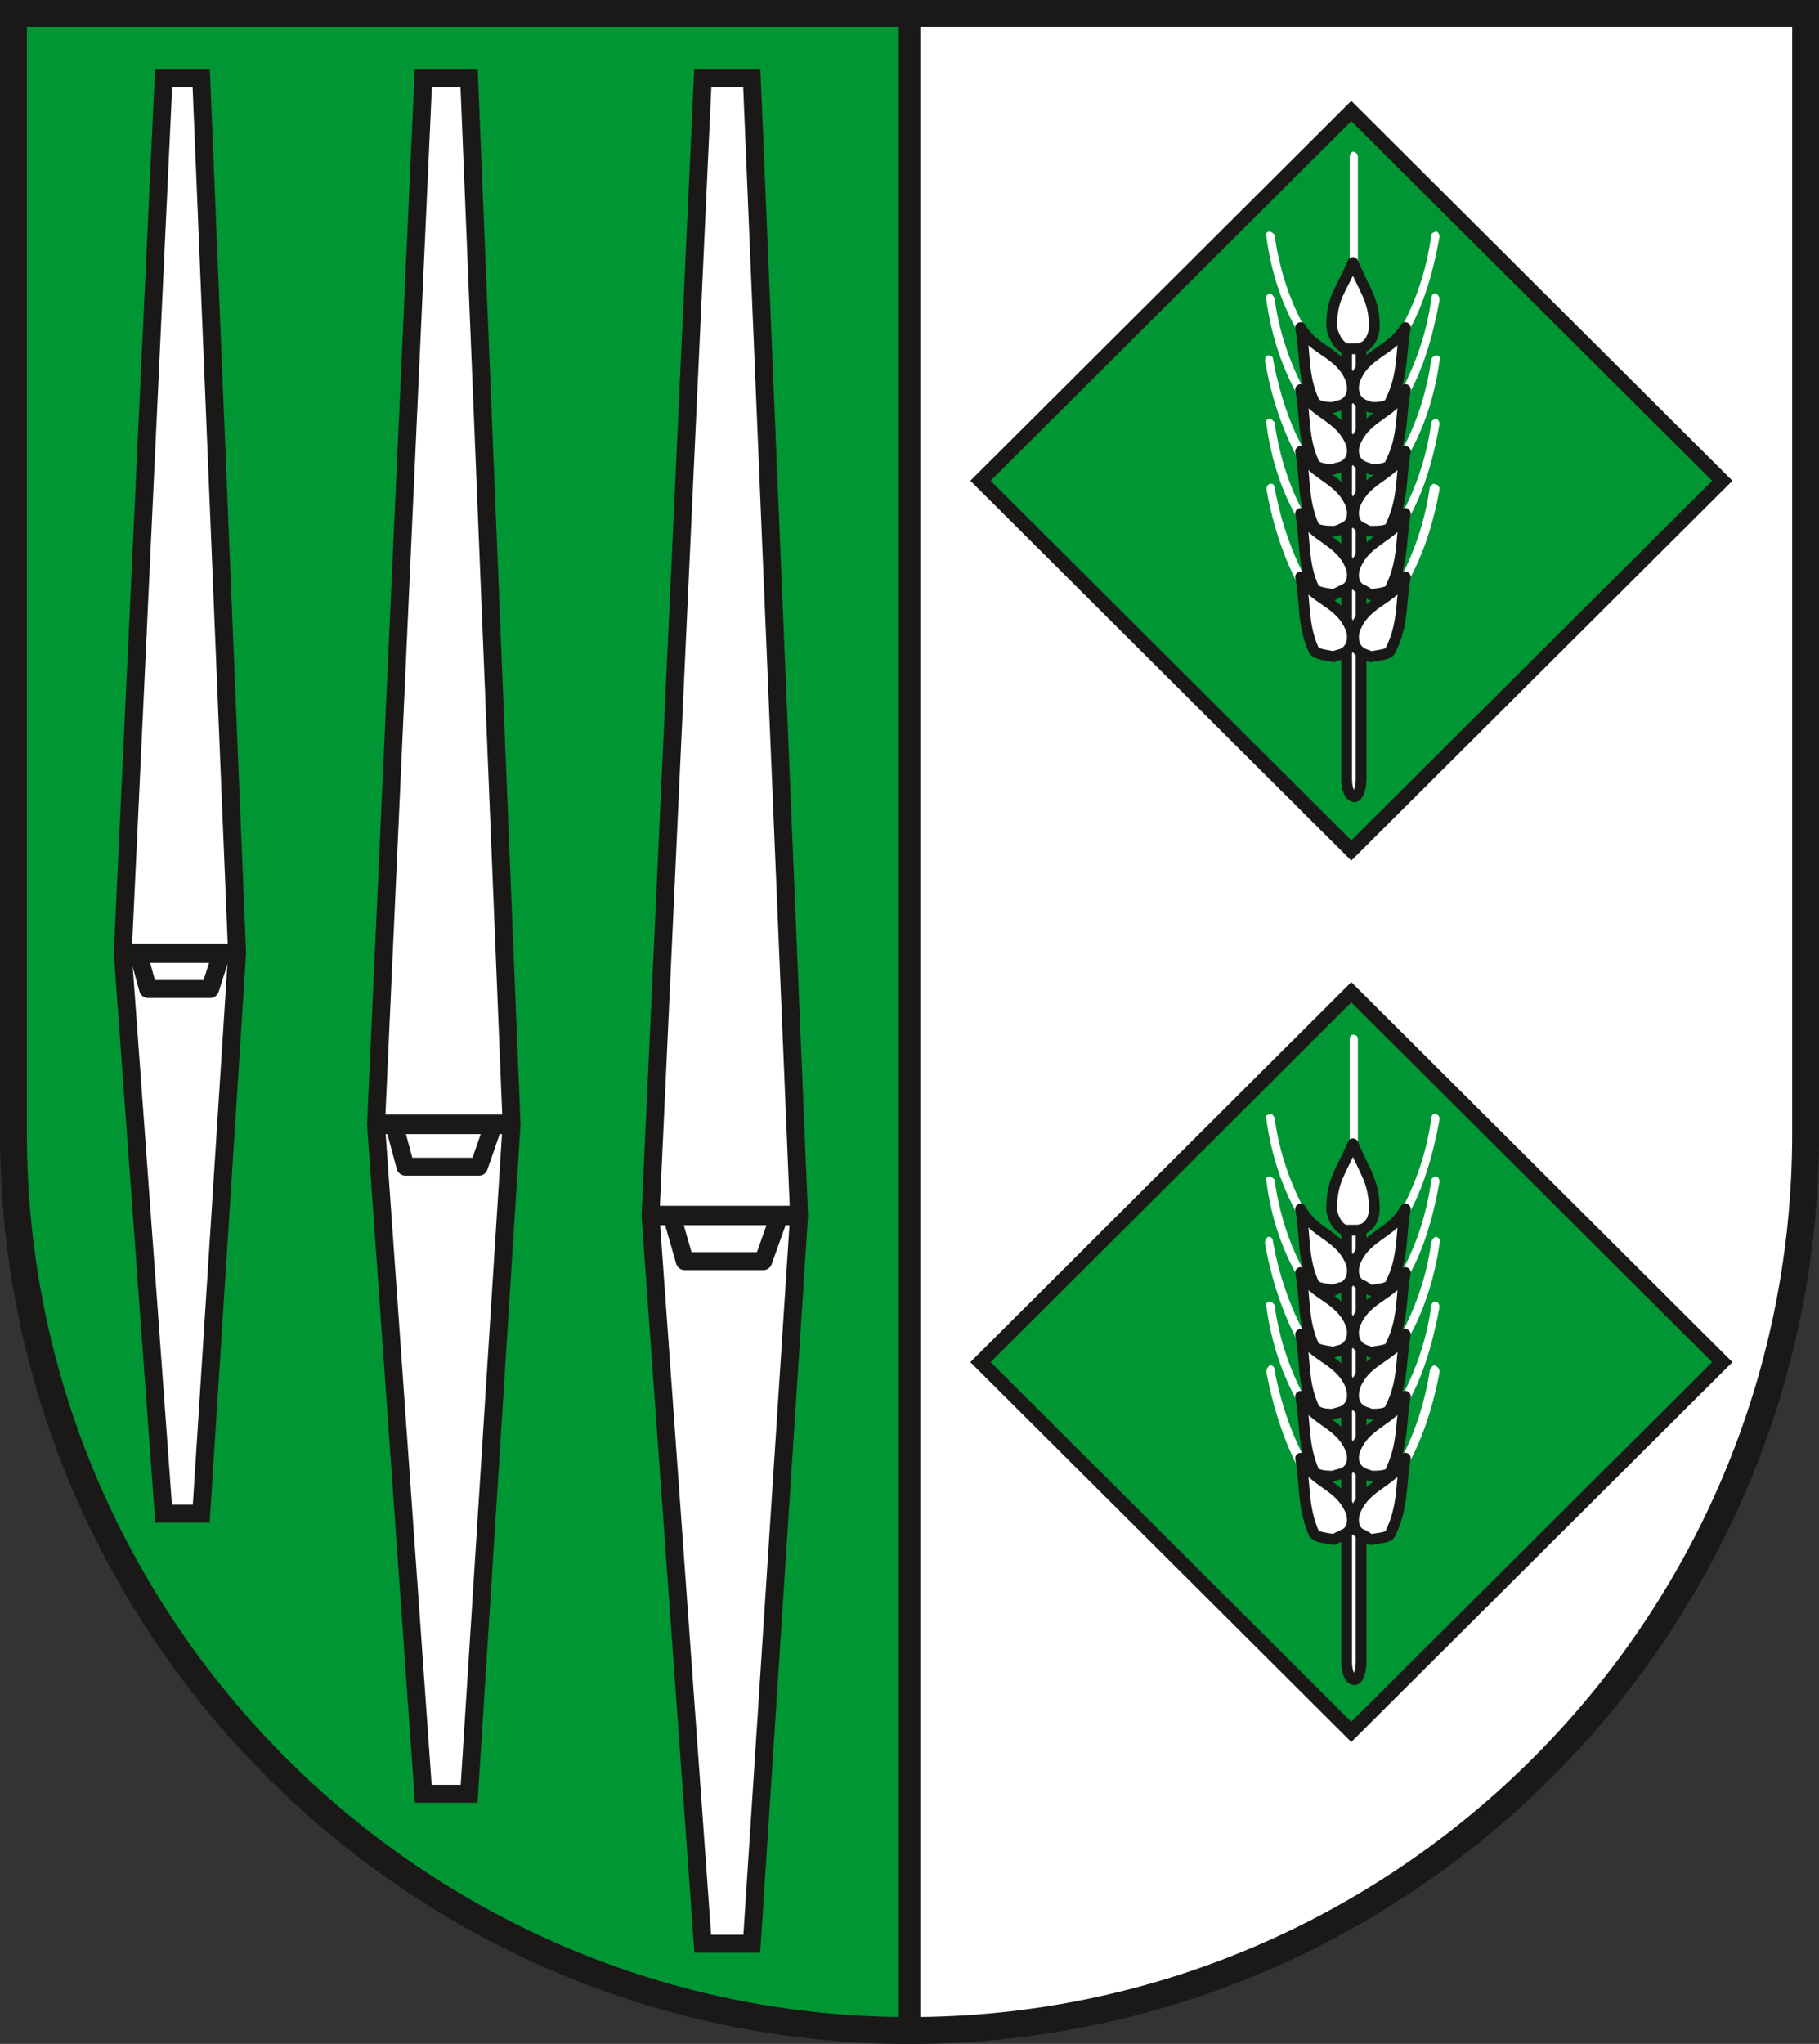 <?xml version="1.0" encoding="UTF-8" standalone="no"?>
<svg
   xmlns:dc="http://purl.org/dc/elements/1.1/"
   xmlns:cc="http://creativecommons.org/ns#"
   xmlns:rdf="http://www.w3.org/1999/02/22-rdf-syntax-ns#"
   xmlns:svg="http://www.w3.org/2000/svg"
   xmlns="http://www.w3.org/2000/svg"
   xmlns:sodipodi="http://sodipodi.sourceforge.net/DTD/sodipodi-0.dtd"
   xmlns:inkscape="http://www.inkscape.org/namespaces/inkscape"
   version="1.1"
   width="288"
   height="323.468"
   id="svg1134"
   viewBox="0 0 288 323.468"
   sodipodi:docname="Karow.svg"
   inkscape:version="0.92.3 (2405546, 2018-03-11)">
  <rect x="0" y="0" width="288" height="323.468" fill="#333333" stroke="none"/>
  <defs
     id="defs1138" />
  <sodipodi:namedview
     pagecolor="#ffffff"
     bordercolor="#666666"
     borderopacity="1"
     objecttolerance="10"
     gridtolerance="10"
     guidetolerance="10"
     inkscape:pageopacity="0"
     inkscape:pageshadow="2"
     inkscape:window-width="1600"
     inkscape:window-height="850"
     id="namedview1136"
     showgrid="false"
     inkscape:zoom="1.5857392"
     inkscape:cx="142.87882"
     inkscape:cy="177.34278"
     inkscape:window-x="-8"
     inkscape:window-y="-8"
     inkscape:window-maximized="1"
     inkscape:current-layer="svg1134" />
  <g
     id="Layer1000"
     transform="matrix(1.001,0,0,1.001,-131.373,-354.538)">
    <path
       d="m 275.102,356.315 v 318.898 c 78.063,0 141.732,-63.669 141.732,-141.732 V 356.315 Z"
       style="fill:#ffffff;fill-rule:evenodd"
       id="path1009"
       inkscape:connector-curvature="0" />
    <path
       d="m 275.102,356.315 v 318.898 c -78.063,0 -141.732,-63.669 -141.732,-141.732 V 356.315 Z"
       style="fill:#009634;fill-rule:evenodd"
       id="path1011"
       inkscape:connector-curvature="0" />
    <path
       d="M 275.102,356.315 V 675.213"
       style="fill:none;stroke:#1b1918;stroke-width:3.402;stroke-linecap:butt;stroke-linejoin:miter;stroke-dasharray:none"
       id="path1013"
       inkscape:connector-curvature="0" />
    <path
       d="m 242.399,366.586 -8.266,179.784 8.266,115.116 h 7.758 l 7.478,-115.116 -7.478,-179.784 z"
       style="fill:#ffffff;fill-rule:evenodd;stroke:#1b1918;stroke-width:2.835;stroke-linecap:butt;stroke-linejoin:miter;stroke-dasharray:none"
       id="path1015"
       inkscape:connector-curvature="0" />
    <path
       d="m 237.491,546.37 h 17.041 l -2.569,7.2 h -12.412 z"
       style="fill:#ffffff;fill-rule:evenodd;stroke:#1b1918;stroke-width:2.835;stroke-linecap:round;stroke-linejoin:round;stroke-dasharray:none"
       id="path1017"
       inkscape:connector-curvature="0" />
    <path
       d="m 157.118,366.586 -6.46,138.311 6.46,88.599 h 5.952 l 5.672,-88.599 -5.672,-138.311 z"
       style="fill:#ffffff;fill-rule:evenodd;stroke:#1b1918;stroke-width:2.835;stroke-linecap:butt;stroke-linejoin:miter;stroke-dasharray:none"
       id="path1019"
       inkscape:connector-curvature="0" />
    <path
       d="m 153.111,504.897 h 13.175 l -1.806,5.653 h -9.818 z"
       style="fill:#ffffff;fill-rule:evenodd;stroke:#1b1918;stroke-width:2.835;stroke-linecap:round;stroke-linejoin:round;stroke-dasharray:none"
       id="path1021"
       inkscape:connector-curvature="0" />
    <path
       d="m 198.195,366.586 -7.478,165.36 7.478,105.837 h 7.249 l 6.715,-105.837 -6.715,-165.36 z"
       style="fill:#ffffff;fill-rule:evenodd;stroke:#1b1918;stroke-width:2.835;stroke-linecap:butt;stroke-linejoin:miter;stroke-dasharray:none"
       id="path1023"
       inkscape:connector-curvature="0" />
    <path
       d="m 193.566,531.945 h 15.744 l -2.315,6.692 h -11.623 z"
       style="fill:#ffffff;fill-rule:evenodd;stroke:#1b1918;stroke-width:2.835;stroke-linecap:round;stroke-linejoin:round;stroke-dasharray:none"
       id="path1025"
       inkscape:connector-curvature="0" />
    <g
       id="Layer1001">
      <path
         d="m 403.653,430.19 -58.677,58.458 -58.652,-58.458 58.652,-58.458 z"
         style="fill:#009634;fill-rule:evenodd;stroke:#1b1918;stroke-width:2.268;stroke-linecap:butt;stroke-linejoin:miter;stroke-dasharray:none"
         id="path1027"
         inkscape:connector-curvature="0" />
      <path
         d="m 345.51,406.233 v 0 c 0.509,0 1.017,1.293 1.017,2.839 v 68.268 c 0,1.546 -0.509,2.814 -1.017,2.814 -0.788,0 -1.272,-1.267 -1.272,-2.814 v -68.268 c 0,-1.546 0.483,-2.839 1.272,-2.839 z"
         style="fill:#ffffff;fill-rule:evenodd;stroke:#1b1918;stroke-width:1.701;stroke-linecap:round;stroke-linejoin:round;stroke-dasharray:none"
         id="path1029"
         inkscape:connector-curvature="0" />
      <path
         d="m 344.722,395.941 v -16.985 c 0,-0.279 0.254,-0.786 0.509,-0.786 0.534,0 0.788,0.507 0.788,0.786 v 16.985 c 0,0.507 -0.254,0.786 -0.788,0.786 -0.254,0 -0.509,-0.279 -0.509,-0.786 z"
         style="fill:#ffffff;fill-rule:evenodd"
         id="path1031"
         inkscape:connector-curvature="0" />
      <path
         d="m 344.239,409.326 c 0.738,0 0.992,0 1.526,0 1.806,0 2.849,-1.8 2.849,-3.6 0,-4.107 -1.551,-5.653 -3.383,-10.039 -1.806,4.386 -3.357,5.4 -3.357,10.039 0,1.039 1.043,3.346 2.365,3.6 z"
         style="fill:#ffffff;fill-rule:evenodd;stroke:#1b1918;stroke-width:1.701;stroke-linecap:round;stroke-linejoin:round;stroke-dasharray:none"
         id="path1033"
         inkscape:connector-curvature="0" />
      <path
         d="m 352.479,446.16 c 2.315,-4.36 4.12,-9.253 4.909,-14.931 0.254,-0.254 0.509,-0.76 0.763,-0.507 0.534,0 0.788,0.507 0.788,0.76 -1.043,5.932 -2.849,11.078 -5.417,15.464 0,0.254 -0.534,0.507 -0.789,0.254 -0.254,-0.254 -0.509,-0.76 -0.254,-1.04 z"
         style="fill:#ffffff;fill-rule:evenodd"
         id="path1035"
         inkscape:connector-curvature="0" />
      <path
         d="m 352.734,435.868 c 2.34,-4.132 4.146,-9.278 4.909,-14.931 0,-0.253 0.509,-0.532 0.788,-0.532 0.254,0 0.509,0.532 0.509,0.786 -1.043,5.907 -2.594,11.078 -5.163,15.438 -0.254,0.533 -0.534,0.533 -0.789,0.279 -0.509,-0.279 -0.509,-0.532 -0.254,-1.04 z"
         style="fill:#ffffff;fill-rule:evenodd"
         id="path1037"
         inkscape:connector-curvature="0" />
      <path
         d="m 352.734,425.829 c 2.34,-4.132 4.146,-9.278 4.909,-14.957 0.254,-0.254 0.509,-0.507 0.788,-0.507 0.509,0 0.763,0.507 0.509,0.786 -0.788,5.906 -2.594,11.053 -5.163,15.438 0,0.253 -0.534,0.532 -0.789,0.253 -0.254,-0.253 -0.509,-0.76 -0.254,-1.014 z"
         style="fill:#ffffff;fill-rule:evenodd"
         id="path1039"
         inkscape:connector-curvature="0" />
      <path
         d="m 352.734,416.298 c 2.34,-4.386 4.146,-9.278 4.909,-14.931 0,-0.533 0.254,-0.786 0.788,-0.786 0.254,0.254 0.509,0.507 0.509,1.04 -1.043,5.653 -2.594,11.053 -5.163,15.438 -0.254,0.254 -0.534,0.254 -0.789,0.254 -0.509,-0.254 -0.509,-0.761 -0.254,-1.014 z"
         style="fill:#ffffff;fill-rule:evenodd"
         id="path1041"
         inkscape:connector-curvature="0" />
      <path
         d="m 352.734,406.233 c 2.34,-4.107 4.146,-9.253 4.909,-14.931 0,-0.254 0.509,-0.507 0.788,-0.507 0.254,0 0.509,0.507 0.509,0.761 -1.043,5.932 -2.594,11.078 -5.163,15.463 -0.254,0.254 -0.534,0.507 -0.789,0.254 -0.509,-0.254 -0.509,-0.76 -0.254,-1.039 z"
         style="fill:#ffffff;fill-rule:evenodd"
         id="path1043"
         inkscape:connector-curvature="0" />
      <path
         d="m 348.079,418.604 c -0.509,-0.254 -0.763,-0.254 -1.297,-0.507 -1.551,-0.786 -1.806,-2.839 -1.017,-4.386 1.806,-3.853 5.672,-4.107 7.758,-7.732 -0.789,4.386 -0.28,7.478 -2.34,11.611 -0.254,1.014 -2.06,1.014 -3.103,1.014 z"
         style="fill:#ffffff;fill-rule:evenodd;stroke:#1b1918;stroke-width:1.701;stroke-linecap:round;stroke-linejoin:round;stroke-dasharray:none"
         id="path1045"
         inkscape:connector-curvature="0" />
      <path
         d="m 348.079,428.39 c -0.509,-0.253 -0.763,-0.253 -1.297,-0.507 -1.551,-0.76 -1.806,-2.586 -1.017,-4.132 1.806,-3.853 5.672,-4.107 7.758,-7.986 -0.789,4.386 -0.28,7.478 -2.34,11.611 -0.254,1.014 -2.06,1.014 -3.103,1.014 z"
         style="fill:#ffffff;fill-rule:evenodd;stroke:#1b1918;stroke-width:1.701;stroke-linecap:round;stroke-linejoin:round;stroke-dasharray:none"
         id="path1047"
         inkscape:connector-curvature="0" />
      <path
         d="m 348.079,438.175 c -0.509,0 -0.763,-0.253 -1.297,-0.507 -1.551,-0.507 -1.806,-2.586 -1.017,-4.132 1.806,-3.853 5.672,-4.107 7.758,-7.986 -0.789,4.639 -0.28,7.478 -2.34,11.864 -0.254,0.76 -2.06,0.76 -3.103,0.76 z"
         style="fill:#ffffff;fill-rule:evenodd;stroke:#1b1918;stroke-width:1.701;stroke-linecap:round;stroke-linejoin:round;stroke-dasharray:none"
         id="path1049"
         inkscape:connector-curvature="0" />
      <path
         d="m 348.079,448.239 c -0.509,-0.279 -0.763,-0.532 -1.297,-0.786 -1.551,-0.507 -1.806,-2.586 -1.017,-4.107 1.806,-3.879 5.672,-4.132 7.758,-7.986 -0.789,4.614 -0.28,7.453 -2.34,11.839 -0.254,0.76 -2.06,0.76 -3.103,1.039 z"
         style="fill:#ffffff;fill-rule:evenodd;stroke:#1b1918;stroke-width:1.701;stroke-linecap:round;stroke-linejoin:round;stroke-dasharray:none"
         id="path1051"
         inkscape:connector-curvature="0" />
      <path
         d="m 348.079,458.024 c -0.509,-0.279 -0.763,-0.279 -1.297,-0.532 -1.551,-0.76 -1.806,-2.814 -1.017,-4.36 1.806,-3.879 5.672,-4.132 7.758,-7.732 -0.789,4.386 -0.28,7.453 -2.34,11.585 -0.254,0.76 -2.06,0.76 -3.103,1.039 z"
         style="fill:#ffffff;fill-rule:evenodd;stroke:#1b1918;stroke-width:1.701;stroke-linecap:round;stroke-linejoin:round;stroke-dasharray:none"
         id="path1053"
         inkscape:connector-curvature="0" />
      <path
         d="m 336.71,446.946 c -2.314,-4.386 -4.12,-9.532 -5.163,-15.464 0,-0.254 0.254,-0.76 0.509,-0.76 0.534,-0.253 0.788,0.254 0.788,0.507 1.017,5.678 2.849,10.571 5.163,14.931 0,0.279 0,0.786 -0.229,1.04 -0.28,0.254 -0.814,0 -1.068,-0.254 z"
         style="fill:#ffffff;fill-rule:evenodd"
         id="path1055"
         inkscape:connector-curvature="0" />
      <path
         d="m 336.71,436.628 c -2.569,-4.36 -4.4,-9.506 -5.163,-15.438 -0.229,-0.254 0,-0.786 0.509,-0.786 0.254,0 0.534,0.254 0.788,0.532 0.763,5.653 2.569,10.799 4.934,14.931 0.229,0.507 0,0.76 -0.28,1.04 -0.28,0.254 -0.789,0.254 -0.789,-0.279 z"
         style="fill:#ffffff;fill-rule:evenodd"
         id="path1057"
         inkscape:connector-curvature="0" />
      <path
         d="m 336.456,426.59 c -2.314,-4.386 -4.146,-9.532 -5.138,-15.438 0,-0.279 0.229,-0.786 0.483,-0.786 0.509,0 0.788,0.254 0.788,0.507 1.017,5.678 2.823,10.825 5.189,14.957 0,0.254 0,0.76 -0.28,1.014 -0.28,0.279 -0.789,0 -1.043,-0.253 z"
         style="fill:#ffffff;fill-rule:evenodd"
         id="path1059"
         inkscape:connector-curvature="0" />
      <path
         d="m 336.71,417.058 c -2.569,-4.386 -4.4,-9.785 -5.163,-15.438 -0.229,-0.532 0,-0.786 0.509,-1.04 0.254,0 0.534,0.254 0.788,0.786 0.763,5.653 2.569,10.546 4.934,14.931 0.229,0.254 0,0.76 -0.28,1.014 -0.28,0 -0.789,0 -0.789,-0.254 z"
         style="fill:#ffffff;fill-rule:evenodd"
         id="path1061"
         inkscape:connector-curvature="0" />
      <path
         d="m 336.71,407.019 c -2.569,-4.386 -4.4,-9.532 -5.163,-15.463 -0.229,-0.254 0,-0.761 0.509,-0.761 0.254,0 0.534,0.254 0.788,0.507 0.763,5.678 2.569,10.825 4.934,14.931 0.229,0.279 0,0.786 -0.28,1.039 -0.28,0.253 -0.789,0 -0.789,-0.254 z"
         style="fill:#ffffff;fill-rule:evenodd"
         id="path1063"
         inkscape:connector-curvature="0" />
      <path
         d="m 342.153,418.604 c 0.509,-0.254 1.017,-0.254 1.526,-0.507 1.552,-0.786 1.831,-2.586 1.043,-4.386 -1.806,-3.853 -5.672,-4.107 -7.758,-7.732 0.814,4.386 0.255,7.478 2.086,11.611 0.509,1.014 2.315,1.014 3.103,1.014 z"
         style="fill:#ffffff;fill-rule:evenodd;stroke:#1b1918;stroke-width:1.701;stroke-linecap:round;stroke-linejoin:round;stroke-dasharray:none"
         id="path1065"
         inkscape:connector-curvature="0" />
      <path
         d="m 342.153,428.39 c 0.509,-0.253 1.017,-0.253 1.526,-0.507 1.552,-0.76 1.831,-2.586 1.043,-4.132 -1.806,-3.853 -5.672,-4.107 -7.758,-7.986 0.814,4.386 0.255,7.478 2.086,11.611 0.509,1.014 2.315,1.014 3.103,1.014 z"
         style="fill:#ffffff;fill-rule:evenodd;stroke:#1b1918;stroke-width:1.701;stroke-linecap:round;stroke-linejoin:round;stroke-dasharray:none"
         id="path1067"
         inkscape:connector-curvature="0" />
      <path
         d="m 342.153,438.175 c 0.509,0 1.017,-0.253 1.526,-0.507 1.552,-0.507 1.831,-2.586 1.043,-4.132 -1.806,-3.853 -5.672,-4.107 -7.758,-7.986 0.814,4.639 0.255,7.478 2.086,11.864 0.509,0.76 2.315,0.76 3.103,0.76 z"
         style="fill:#ffffff;fill-rule:evenodd;stroke:#1b1918;stroke-width:1.701;stroke-linecap:round;stroke-linejoin:round;stroke-dasharray:none"
         id="path1069"
         inkscape:connector-curvature="0" />
      <path
         d="m 342.153,448.239 c 0.509,-0.279 1.017,-0.532 1.526,-0.786 1.552,-0.507 1.831,-2.586 1.043,-4.107 -1.806,-3.879 -5.672,-4.132 -7.758,-7.986 0.814,4.614 0.255,7.706 2.086,11.839 0.509,0.76 2.315,0.76 3.103,1.039 z"
         style="fill:#ffffff;fill-rule:evenodd;stroke:#1b1918;stroke-width:1.701;stroke-linecap:round;stroke-linejoin:round;stroke-dasharray:none"
         id="path1071"
         inkscape:connector-curvature="0" />
      <path
         d="m 342.153,458.024 c 0.509,-0.279 1.017,-0.279 1.526,-0.532 1.552,-0.76 1.831,-2.814 1.043,-4.36 -1.806,-3.879 -5.672,-4.132 -7.758,-7.732 0.814,4.386 0.255,7.453 2.086,11.585 0.509,0.76 2.315,0.76 3.103,1.039 z"
         style="fill:#ffffff;fill-rule:evenodd;stroke:#1b1918;stroke-width:1.701;stroke-linecap:round;stroke-linejoin:round;stroke-dasharray:none"
         id="path1073"
         inkscape:connector-curvature="0" />
    </g>
    <g
       id="Layer1002">
      <path
         d="m 403.653,569.54 -58.677,58.458 -58.652,-58.458 58.652,-58.483 z"
         style="fill:#009634;fill-rule:evenodd;stroke:#1b1918;stroke-width:2.268;stroke-linecap:butt;stroke-linejoin:miter;stroke-dasharray:none"
         id="path1076"
         inkscape:connector-curvature="0" />
      <path
         d="m 345.51,545.837 v 0 c 0.509,0 1.017,1.293 1.017,2.839 v 68.243 c 0,1.546 -0.509,2.839 -1.017,2.839 -0.788,0 -1.272,-1.293 -1.272,-2.839 v -68.243 c 0,-1.546 0.483,-2.839 1.272,-2.839 z"
         style="fill:#ffffff;fill-rule:evenodd;stroke:#1b1918;stroke-width:1.701;stroke-linecap:round;stroke-linejoin:round;stroke-dasharray:none"
         id="path1078"
         inkscape:connector-curvature="0" />
      <path
         d="m 344.722,535.545 v -17.01 c 0,-0.507 0.254,-0.76 0.509,-0.76 0.534,0 0.788,0.254 0.788,0.76 v 17.01 c 0,0.253 -0.254,0.76 -0.788,0.76 -0.254,0 -0.509,-0.507 -0.509,-0.76 z"
         style="fill:#ffffff;fill-rule:evenodd"
         id="path1080"
         inkscape:connector-curvature="0" />
      <path
         d="m 344.239,548.677 c 0.738,0 0.992,0 1.526,0 1.806,0 2.849,-1.546 2.849,-3.346 0,-4.386 -1.551,-5.932 -3.383,-10.318 -1.806,4.386 -3.357,5.679 -3.357,10.318 0,1.039 1.043,3.346 2.365,3.346 z"
         style="fill:#ffffff;fill-rule:evenodd;stroke:#1b1918;stroke-width:1.701;stroke-linecap:round;stroke-linejoin:round;stroke-dasharray:none"
         id="path1082"
         inkscape:connector-curvature="0" />
      <path
         d="m 352.479,585.511 c 2.315,-4.132 4.12,-9.278 4.909,-14.678 0.254,-0.532 0.509,-0.786 0.763,-0.786 0.534,0.254 0.788,0.532 0.788,1.039 -1.043,5.653 -2.849,11.078 -5.417,15.438 0,0.279 -0.534,0.279 -0.789,0 -0.254,0 -0.509,-0.507 -0.254,-1.014 z"
         style="fill:#ffffff;fill-rule:evenodd"
         id="path1084"
         inkscape:connector-curvature="0" />
      <path
         d="m 352.734,575.472 c 2.34,-4.386 4.146,-9.278 4.909,-14.957 0,-0.254 0.509,-0.76 0.788,-0.507 0.254,0 0.509,0.507 0.509,0.76 -1.043,5.678 -2.594,11.078 -5.163,15.464 -0.254,0.254 -0.534,0.507 -0.789,0.254 -0.509,-0.254 -0.509,-0.76 -0.254,-1.014 z"
         style="fill:#ffffff;fill-rule:evenodd"
         id="path1086"
         inkscape:connector-curvature="0" />
      <path
         d="m 352.734,565.408 c 2.34,-4.36 4.146,-9.253 4.909,-14.931 0.254,-0.507 0.509,-0.761 0.788,-0.761 0.509,0.254 0.763,0.507 0.509,1.014 -0.788,5.679 -2.594,11.078 -5.163,15.464 0,0.254 -0.534,0.507 -0.789,0.254 -0.254,-0.254 -0.509,-0.761 -0.254,-1.04 z"
         style="fill:#ffffff;fill-rule:evenodd"
         id="path1088"
         inkscape:connector-curvature="0" />
      <path
         d="m 352.734,555.622 c 2.34,-4.107 4.146,-9.253 4.909,-14.931 0,-0.254 0.509,-0.507 0.788,-0.507 0.254,0 0.509,0.507 0.509,0.76 -1.043,5.932 -2.594,11.078 -5.163,15.464 -0.254,0.507 -0.534,0.507 -0.789,0.253 -0.509,-0.253 -0.509,-0.507 -0.254,-1.04 z"
         style="fill:#ffffff;fill-rule:evenodd"
         id="path1090"
         inkscape:connector-curvature="0" />
      <path
         d="m 352.734,545.837 c 2.34,-4.386 4.146,-9.253 4.909,-14.931 0,-0.507 0.509,-0.761 0.788,-0.507 0.254,0 0.509,0.254 0.509,0.76 -1.043,5.679 -2.594,11.078 -5.163,15.464 -0.254,0.253 -0.534,0.507 -1.043,0.253 -0.254,-0.253 -0.254,-0.786 0,-1.04 z"
         style="fill:#ffffff;fill-rule:evenodd"
         id="path1092"
         inkscape:connector-curvature="0" />
      <path
         d="m 348.079,558.208 c -0.509,-0.254 -0.763,-0.507 -1.297,-0.786 -1.551,-0.507 -1.806,-2.56 -1.017,-4.107 1.806,-3.853 5.672,-4.132 7.758,-7.986 -0.789,4.639 -0.28,7.732 -2.34,11.839 -0.254,0.786 -2.06,0.786 -3.103,1.039 z"
         style="fill:#ffffff;fill-rule:evenodd;stroke:#1b1918;stroke-width:1.701;stroke-linecap:round;stroke-linejoin:round;stroke-dasharray:none"
         id="path1094"
         inkscape:connector-curvature="0" />
      <path
         d="m 348.079,567.994 c -0.509,-0.254 -0.763,-0.254 -1.297,-0.507 -1.551,-0.786 -1.806,-2.839 -1.017,-4.386 1.806,-3.853 5.672,-4.132 7.758,-7.732 -0.789,4.386 -0.28,7.479 -2.34,11.585 -0.254,0.786 -2.06,0.786 -3.103,1.039 z"
         style="fill:#ffffff;fill-rule:evenodd;stroke:#1b1918;stroke-width:1.701;stroke-linecap:round;stroke-linejoin:round;stroke-dasharray:none"
         id="path1096"
         inkscape:connector-curvature="0" />
      <path
         d="m 348.079,577.779 c -0.509,-0.254 -0.763,-0.254 -1.297,-0.507 -1.551,-0.786 -1.806,-2.586 -1.017,-4.386 1.806,-3.853 5.672,-4.132 7.758,-7.732 -0.789,4.386 -0.28,7.479 -2.34,11.585 -0.254,1.039 -2.06,1.039 -3.103,1.039 z"
         style="fill:#ffffff;fill-rule:evenodd;stroke:#1b1918;stroke-width:1.701;stroke-linecap:round;stroke-linejoin:round;stroke-dasharray:none"
         id="path1098"
         inkscape:connector-curvature="0" />
      <path
         d="m 348.079,587.564 c -0.509,-0.254 -0.763,-0.254 -1.297,-0.507 -1.551,-0.786 -1.806,-2.586 -1.017,-4.132 1.806,-3.853 5.672,-4.107 7.758,-7.986 -0.789,4.386 -0.28,7.479 -2.34,11.864 -0.254,0.76 -2.06,0.76 -3.103,0.76 z"
         style="fill:#ffffff;fill-rule:evenodd;stroke:#1b1918;stroke-width:1.701;stroke-linecap:round;stroke-linejoin:round;stroke-dasharray:none"
         id="path1100"
         inkscape:connector-curvature="0" />
      <path
         d="m 348.079,597.602 c -0.509,-0.253 -0.763,-0.507 -1.297,-0.76 -1.551,-0.507 -1.806,-2.586 -1.017,-4.132 1.806,-3.853 5.672,-4.107 7.758,-7.986 -0.789,4.639 -0.28,7.479 -2.34,11.864 -0.254,0.76 -2.06,0.76 -3.103,1.014 z"
         style="fill:#ffffff;fill-rule:evenodd;stroke:#1b1918;stroke-width:1.701;stroke-linecap:round;stroke-linejoin:round;stroke-dasharray:none"
         id="path1102"
         inkscape:connector-curvature="0" />
      <path
         d="m 336.71,586.525 c -2.314,-4.36 -4.12,-9.785 -5.163,-15.438 0,-0.507 0.254,-0.786 0.509,-1.039 0.534,0 0.788,0.254 0.788,0.786 1.017,5.4 2.849,10.546 5.163,14.678 0,0.507 0,1.014 -0.229,1.014 -0.28,0.279 -0.814,0.279 -1.068,0 z"
         style="fill:#ffffff;fill-rule:evenodd"
         id="path1104"
         inkscape:connector-curvature="0" />
      <path
         d="m 336.71,576.232 c -2.569,-4.386 -4.4,-9.785 -5.163,-15.464 -0.229,-0.254 0,-0.76 0.509,-0.76 0.254,-0.254 0.534,0.253 0.788,0.507 0.763,5.678 2.569,10.571 4.934,14.957 0.229,0.254 0,0.761 -0.28,1.014 -0.28,0.254 -0.789,0 -0.789,-0.254 z"
         style="fill:#ffffff;fill-rule:evenodd"
         id="path1106"
         inkscape:connector-curvature="0" />
      <path
         d="m 336.456,566.194 c -2.314,-4.386 -4.146,-9.785 -5.138,-15.464 0,-0.507 0.229,-0.76 0.483,-1.014 0.509,0 0.788,0.254 0.788,0.761 1.017,5.678 2.823,10.571 5.189,14.931 0,0.279 0,0.786 -0.28,1.04 -0.28,0.254 -0.789,0 -1.043,-0.254 z"
         style="fill:#ffffff;fill-rule:evenodd"
         id="path1108"
         inkscape:connector-curvature="0" />
      <path
         d="m 336.71,556.409 c -2.569,-4.386 -4.4,-9.532 -5.163,-15.464 -0.229,-0.253 0,-0.76 0.509,-0.76 0.254,0 0.534,0.254 0.788,0.507 0.763,5.678 2.569,10.824 4.934,14.931 0.229,0.532 0,0.786 -0.28,1.04 -0.28,0.254 -0.789,0.254 -0.789,-0.253 z"
         style="fill:#ffffff;fill-rule:evenodd"
         id="path1110"
         inkscape:connector-curvature="0" />
      <path
         d="m 336.71,546.623 c -2.569,-4.386 -4.4,-9.785 -5.163,-15.464 -0.229,-0.507 0,-0.76 0.509,-0.76 0.254,-0.254 0.534,0 0.788,0.507 0.763,5.678 2.569,10.546 4.934,14.931 0.229,0.254 0,0.786 -0.28,1.04 -0.28,0.254 -0.789,0 -0.789,-0.253 z"
         style="fill:#ffffff;fill-rule:evenodd"
         id="path1112"
         inkscape:connector-curvature="0" />
      <path
         d="m 342.153,558.208 c 0.509,-0.254 1.017,-0.507 1.526,-0.507 1.552,-0.786 1.831,-2.839 1.043,-4.386 -1.806,-3.853 -5.672,-4.132 -7.758,-7.986 0.814,4.639 0.255,7.732 2.086,11.839 0.509,0.786 2.315,0.786 3.103,1.039 z"
         style="fill:#ffffff;fill-rule:evenodd;stroke:#1b1918;stroke-width:1.701;stroke-linecap:round;stroke-linejoin:round;stroke-dasharray:none"
         id="path1114"
         inkscape:connector-curvature="0" />
      <path
         d="m 342.153,567.994 c 0.509,-0.254 1.017,-0.254 1.526,-0.507 1.552,-0.786 1.831,-2.839 1.043,-4.386 -1.806,-3.853 -5.672,-4.132 -7.758,-7.732 0.814,4.386 0.255,7.479 2.086,11.585 0.509,0.786 2.315,0.786 3.103,1.039 z"
         style="fill:#ffffff;fill-rule:evenodd;stroke:#1b1918;stroke-width:1.701;stroke-linecap:round;stroke-linejoin:round;stroke-dasharray:none"
         id="path1116"
         inkscape:connector-curvature="0" />
      <path
         d="m 342.153,577.779 c 0.509,-0.254 1.017,-0.254 1.526,-0.507 1.552,-0.786 1.831,-2.586 1.043,-4.386 -1.806,-3.853 -5.672,-4.132 -7.758,-7.732 0.814,4.386 0.255,7.479 2.086,11.585 0.509,1.039 2.315,1.039 3.103,1.039 z"
         style="fill:#ffffff;fill-rule:evenodd;stroke:#1b1918;stroke-width:1.701;stroke-linecap:round;stroke-linejoin:round;stroke-dasharray:none"
         id="path1118"
         inkscape:connector-curvature="0" />
      <path
         d="m 342.153,587.564 c 0.509,-0.254 1.017,-0.254 1.526,-0.507 1.552,-0.532 1.831,-2.586 1.043,-4.132 -1.806,-3.853 -5.672,-4.107 -7.758,-7.986 0.814,4.386 0.255,7.479 2.086,11.864 0.509,0.76 2.315,0.76 3.103,0.76 z"
         style="fill:#ffffff;fill-rule:evenodd;stroke:#1b1918;stroke-width:1.701;stroke-linecap:round;stroke-linejoin:round;stroke-dasharray:none"
         id="path1120"
         inkscape:connector-curvature="0" />
      <path
         d="m 342.153,597.602 c 0.509,-0.253 1.017,-0.507 1.526,-0.76 1.552,-0.507 1.831,-2.586 1.043,-4.132 -1.806,-3.853 -5.672,-4.107 -7.758,-7.986 0.814,4.639 0.255,7.479 2.086,11.864 0.509,0.76 2.315,0.76 3.103,1.014 z"
         style="fill:#ffffff;fill-rule:evenodd;stroke:#1b1918;stroke-width:1.701;stroke-linecap:round;stroke-linejoin:round;stroke-dasharray:none"
         id="path1122"
         inkscape:connector-curvature="0" />
    </g>
    <path
       d="m 234.432,544.823 h 22.923 v 3.067 h -22.923 z"
       style="fill:#1b1918;fill-rule:evenodd"
       id="path1125"
       inkscape:connector-curvature="0" />
    <path
       d="m 150.896,503.35 h 17.758 v 3.067 h -17.758 z"
       style="fill:#1b1918;fill-rule:evenodd"
       id="path1127"
       inkscape:connector-curvature="0" />
    <path
       d="m 190.818,530.399 h 21.354 v 3.092 h -21.354 z"
       style="fill:#1b1918;fill-rule:evenodd"
       id="path1129"
       inkscape:connector-curvature="0" />
    <path
       d="m 416.835,533.48 c 0,78.063 -63.669,141.732 -141.732,141.732 -78.063,0 -141.732,-63.669 -141.732,-141.732 V 356.315 h 283.464 z"
       style="fill:none;stroke:#1b1918;stroke-width:4.252;stroke-linecap:butt;stroke-linejoin:miter;stroke-dasharray:none"
       id="path1131"
       inkscape:connector-curvature="0" />
  </g>
</svg>
